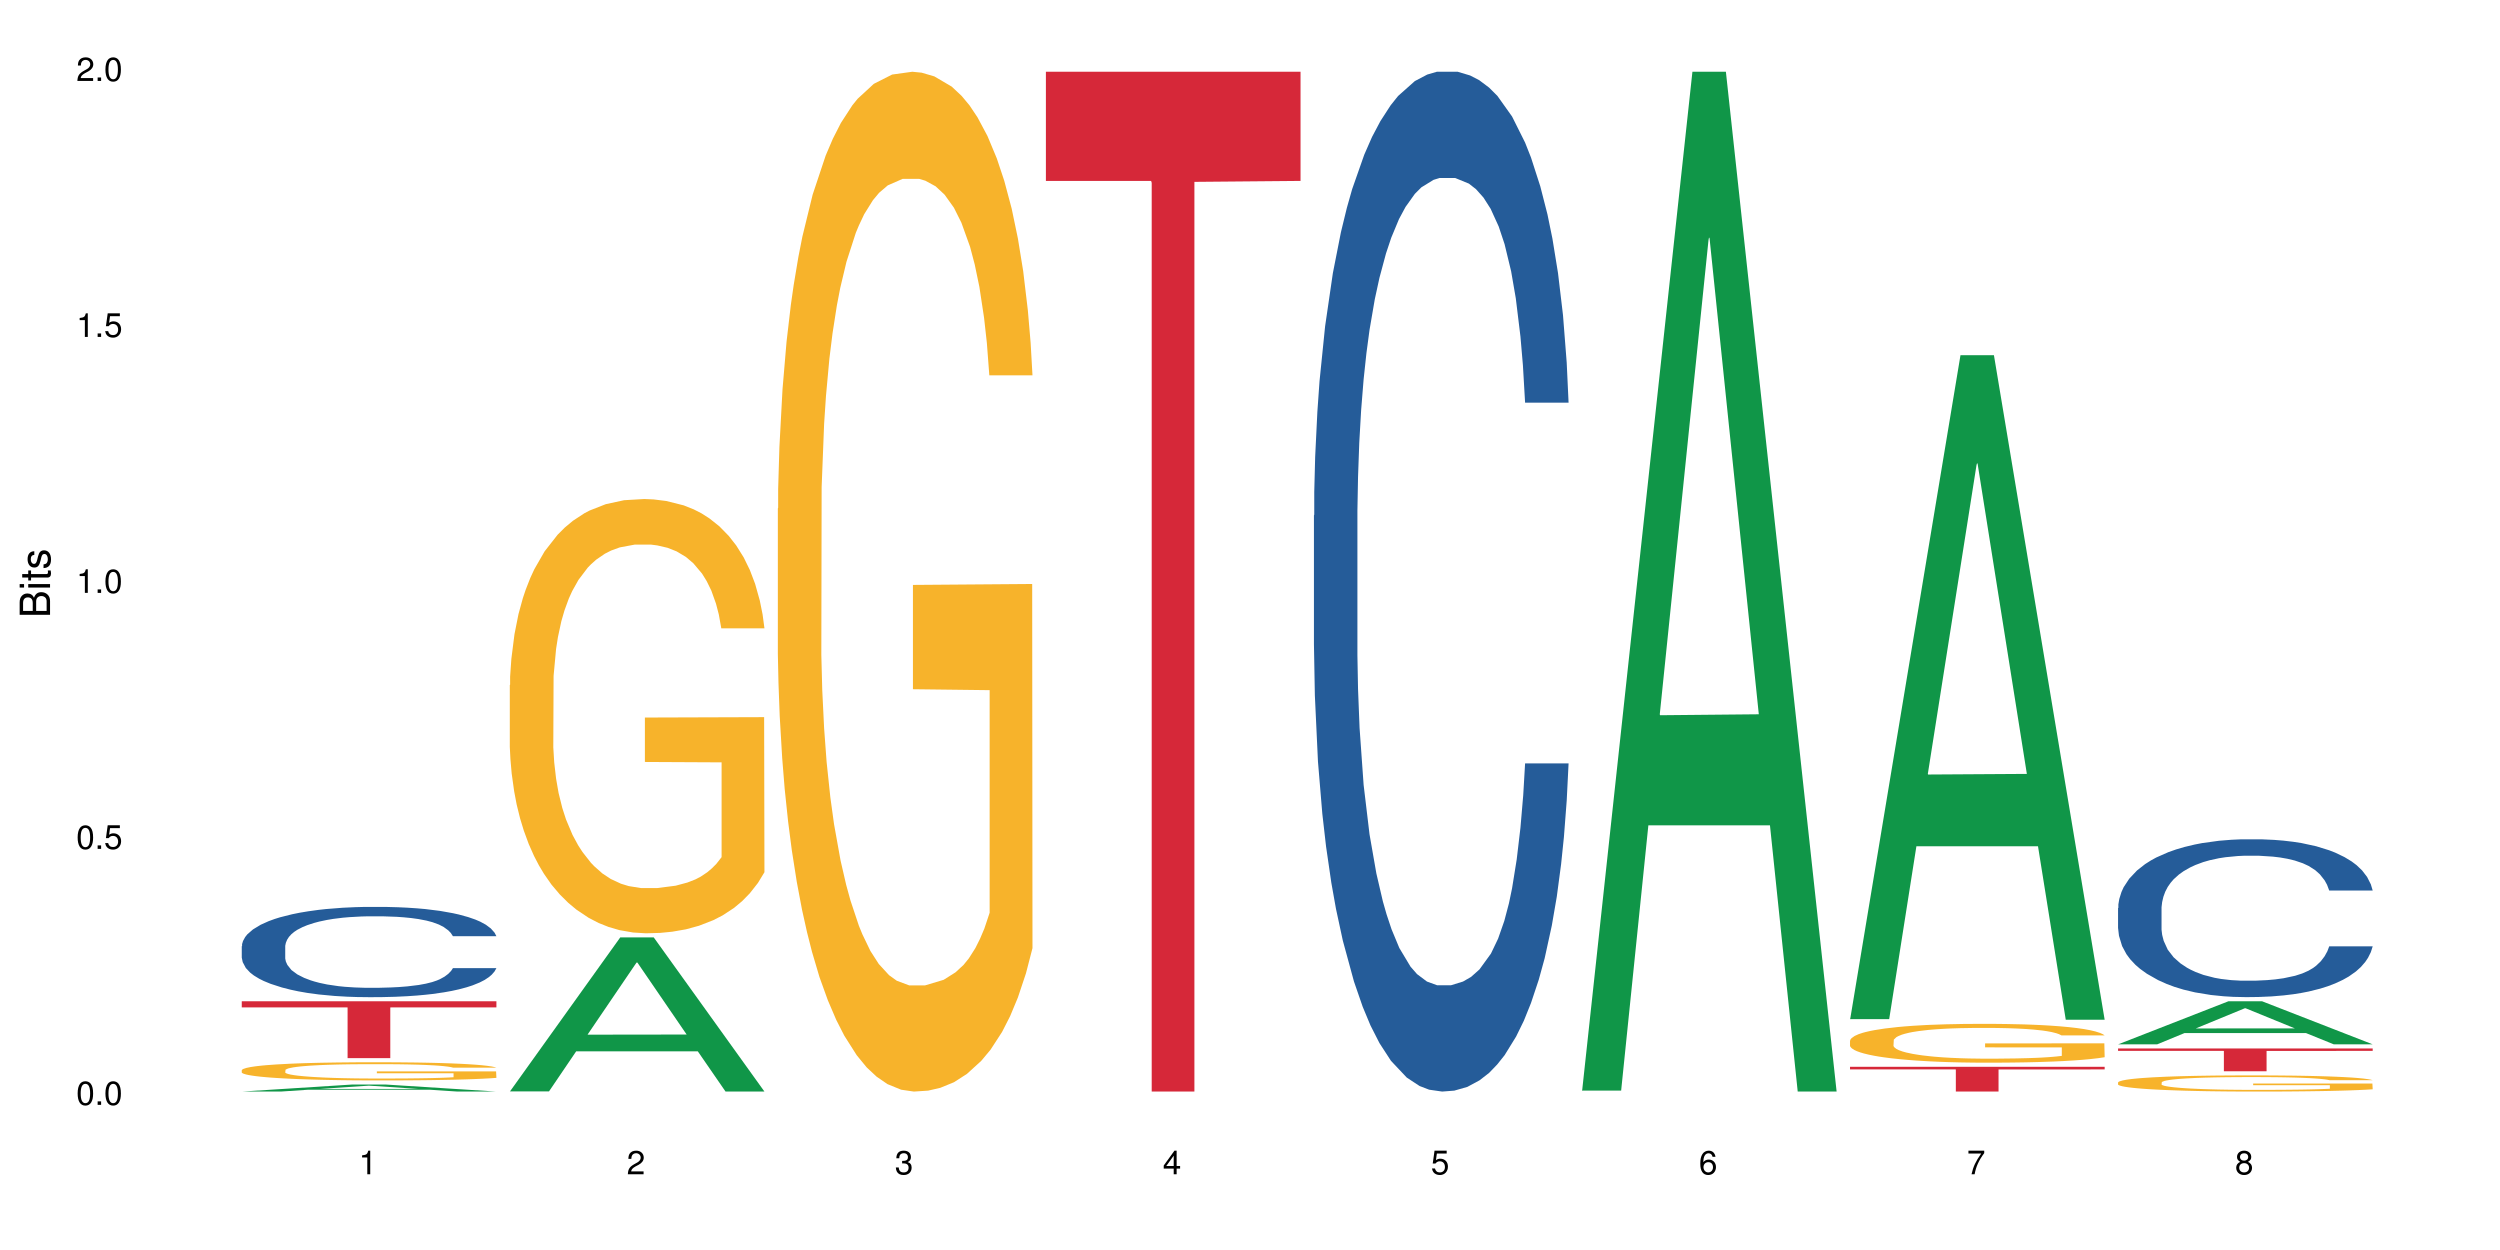 <?xml version="1.0" encoding="UTF-8"?>
<svg xmlns="http://www.w3.org/2000/svg" xmlns:xlink="http://www.w3.org/1999/xlink" width="720pt" height="360pt" viewBox="0 0 720 360" version="1.1">
<defs>
<g>
<symbol overflow="visible" id="glyph0-0">
<path style="stroke:none;" d=""/>
</symbol>
<symbol overflow="visible" id="glyph0-1">
<path style="stroke:none;" d="M 2.641 -6.797 C 2 -6.797 1.422 -6.531 1.078 -6.047 C 0.641 -5.453 0.406 -4.547 0.406 -3.297 C 0.406 -1 1.188 0.219 2.641 0.219 C 4.078 0.219 4.859 -1 4.859 -3.234 C 4.859 -4.562 4.656 -5.438 4.203 -6.047 C 3.844 -6.531 3.281 -6.797 2.641 -6.797 Z M 2.641 -6.047 C 3.547 -6.047 4 -5.125 4 -3.312 C 4 -1.375 3.562 -0.484 2.625 -0.484 C 1.734 -0.484 1.281 -1.422 1.281 -3.281 C 1.281 -5.141 1.734 -6.047 2.641 -6.047 Z M 2.641 -6.047 "/>
</symbol>
<symbol overflow="visible" id="glyph0-2">
<path style="stroke:none;" d="M 1.828 -1 L 0.828 -1 L 0.828 0 L 1.828 0 Z M 1.828 -1 "/>
</symbol>
<symbol overflow="visible" id="glyph0-3">
<path style="stroke:none;" d="M 4.562 -6.797 L 1.062 -6.797 L 0.547 -3.094 L 1.328 -3.094 C 1.719 -3.562 2.047 -3.734 2.578 -3.734 C 3.484 -3.734 4.062 -3.109 4.062 -2.094 C 4.062 -1.125 3.484 -0.531 2.578 -0.531 C 1.828 -0.531 1.375 -0.906 1.188 -1.672 L 0.328 -1.672 C 0.453 -1.109 0.547 -0.844 0.75 -0.594 C 1.125 -0.078 1.828 0.219 2.594 0.219 C 3.969 0.219 4.922 -0.781 4.922 -2.219 C 4.922 -3.562 4.031 -4.484 2.719 -4.484 C 2.25 -4.484 1.859 -4.359 1.469 -4.062 L 1.734 -5.969 L 4.562 -5.969 Z M 4.562 -6.797 "/>
</symbol>
<symbol overflow="visible" id="glyph0-4">
<path style="stroke:none;" d="M 2.484 -4.844 L 2.484 0 L 3.328 0 L 3.328 -6.797 L 2.766 -6.797 C 2.469 -5.75 2.281 -5.609 0.984 -5.453 L 0.984 -4.844 Z M 2.484 -4.844 "/>
</symbol>
<symbol overflow="visible" id="glyph0-5">
<path style="stroke:none;" d="M 4.859 -0.828 L 1.281 -0.828 C 1.359 -1.391 1.672 -1.75 2.5 -2.234 L 3.469 -2.75 C 4.406 -3.266 4.906 -3.969 4.906 -4.812 C 4.906 -5.375 4.672 -5.906 4.266 -6.266 C 3.859 -6.625 3.375 -6.797 2.719 -6.797 C 1.859 -6.797 1.219 -6.5 0.844 -5.922 C 0.609 -5.562 0.5 -5.125 0.484 -4.438 L 1.328 -4.438 C 1.359 -4.906 1.406 -5.188 1.531 -5.406 C 1.75 -5.812 2.188 -6.062 2.703 -6.062 C 3.469 -6.062 4.031 -5.516 4.031 -4.781 C 4.031 -4.25 3.719 -3.797 3.125 -3.438 L 2.234 -2.938 C 0.812 -2.141 0.406 -1.5 0.328 0 L 4.859 0 Z M 4.859 -0.828 "/>
</symbol>
<symbol overflow="visible" id="glyph0-6">
<path style="stroke:none;" d="M 2.125 -3.125 L 2.578 -3.125 C 3.516 -3.125 3.984 -2.703 3.984 -1.891 C 3.984 -1.031 3.469 -0.531 2.578 -0.531 C 1.656 -0.531 1.203 -0.984 1.156 -1.969 L 0.312 -1.969 C 0.344 -1.422 0.438 -1.078 0.609 -0.766 C 0.953 -0.109 1.625 0.219 2.547 0.219 C 3.953 0.219 4.859 -0.609 4.859 -1.906 C 4.859 -2.766 4.516 -3.25 3.703 -3.516 C 4.344 -3.766 4.656 -4.25 4.656 -4.938 C 4.656 -6.109 3.875 -6.797 2.578 -6.797 C 1.203 -6.797 0.484 -6.047 0.453 -4.609 L 1.297 -4.609 C 1.312 -5.016 1.344 -5.25 1.453 -5.453 C 1.641 -5.828 2.062 -6.062 2.594 -6.062 C 3.344 -6.062 3.797 -5.625 3.797 -4.906 C 3.797 -4.422 3.609 -4.141 3.25 -3.984 C 3.016 -3.891 2.719 -3.844 2.125 -3.844 Z M 2.125 -3.125 "/>
</symbol>
<symbol overflow="visible" id="glyph0-7">
<path style="stroke:none;" d="M 3.141 -1.625 L 3.141 0 L 3.984 0 L 3.984 -1.625 L 4.984 -1.625 L 4.984 -2.391 L 3.984 -2.391 L 3.984 -6.797 L 3.359 -6.797 L 0.266 -2.516 L 0.266 -1.625 Z M 3.141 -2.391 L 1 -2.391 L 3.141 -5.359 Z M 3.141 -2.391 "/>
</symbol>
<symbol overflow="visible" id="glyph0-8">
<path style="stroke:none;" d="M 4.781 -5.031 C 4.609 -6.141 3.891 -6.797 2.844 -6.797 C 2.094 -6.797 1.422 -6.438 1.031 -5.828 C 0.609 -5.172 0.406 -4.344 0.406 -3.094 C 0.406 -1.953 0.578 -1.234 0.984 -0.625 C 1.359 -0.078 1.953 0.219 2.703 0.219 C 3.984 0.219 4.922 -0.734 4.922 -2.078 C 4.922 -3.344 4.062 -4.234 2.844 -4.234 C 2.172 -4.234 1.641 -3.969 1.281 -3.469 C 1.281 -5.125 1.828 -6.047 2.797 -6.047 C 3.391 -6.047 3.797 -5.672 3.938 -5.031 Z M 2.734 -3.484 C 3.547 -3.484 4.062 -2.922 4.062 -2 C 4.062 -1.156 3.484 -0.531 2.703 -0.531 C 1.922 -0.531 1.328 -1.188 1.328 -2.047 C 1.328 -2.891 1.906 -3.484 2.734 -3.484 Z M 2.734 -3.484 "/>
</symbol>
<symbol overflow="visible" id="glyph0-9">
<path style="stroke:none;" d="M 4.984 -6.797 L 0.438 -6.797 L 0.438 -5.969 L 4.109 -5.969 C 2.5 -3.656 1.828 -2.234 1.328 0 L 2.219 0 C 2.594 -2.172 3.453 -4.047 4.984 -6.094 Z M 4.984 -6.797 "/>
</symbol>
<symbol overflow="visible" id="glyph0-10">
<path style="stroke:none;" d="M 3.75 -3.578 C 4.453 -4 4.688 -4.344 4.688 -4.984 C 4.688 -6.047 3.844 -6.797 2.641 -6.797 C 1.438 -6.797 0.594 -6.047 0.594 -4.984 C 0.594 -4.359 0.828 -4.016 1.516 -3.578 C 0.734 -3.203 0.359 -2.641 0.359 -1.891 C 0.359 -0.641 1.297 0.219 2.641 0.219 C 3.984 0.219 4.922 -0.641 4.922 -1.875 C 4.922 -2.641 4.531 -3.203 3.75 -3.578 Z M 2.641 -6.047 C 3.359 -6.047 3.812 -5.625 3.812 -4.969 C 3.812 -4.344 3.344 -3.922 2.641 -3.922 C 1.922 -3.922 1.453 -4.344 1.453 -4.984 C 1.453 -5.625 1.922 -6.047 2.641 -6.047 Z M 2.641 -3.203 C 3.484 -3.203 4.062 -2.672 4.062 -1.875 C 4.062 -1.062 3.484 -0.531 2.625 -0.531 C 1.797 -0.531 1.219 -1.078 1.219 -1.875 C 1.219 -2.672 1.797 -3.203 2.641 -3.203 Z M 2.641 -3.203 "/>
</symbol>
<symbol overflow="visible" id="glyph1-0">
<path style="stroke:none;" d=""/>
</symbol>
<symbol overflow="visible" id="glyph1-1">
<path style="stroke:none;" d="M 0 -0.953 L 0 -4.891 C 0 -5.719 -0.234 -6.344 -0.734 -6.797 C -1.188 -7.234 -1.812 -7.469 -2.5 -7.469 C -3.547 -7.469 -4.188 -7 -4.625 -5.875 C -4.984 -6.672 -5.641 -7.094 -6.531 -7.094 C -7.156 -7.094 -7.734 -6.859 -8.141 -6.391 C -8.562 -5.938 -8.75 -5.344 -8.75 -4.5 L -8.75 -0.953 Z M -4.984 -2.062 L -7.766 -2.062 L -7.766 -4.219 C -7.766 -4.844 -7.688 -5.203 -7.453 -5.5 C -7.219 -5.812 -6.859 -5.969 -6.375 -5.969 C -5.906 -5.969 -5.531 -5.812 -5.297 -5.5 C -5.062 -5.203 -4.984 -4.844 -4.984 -4.219 Z M -0.984 -2.062 L -4 -2.062 L -4 -4.781 C -4 -5.328 -3.859 -5.688 -3.578 -5.953 C -3.297 -6.219 -2.922 -6.359 -2.484 -6.359 C -2.062 -6.359 -1.688 -6.219 -1.406 -5.953 C -1.109 -5.688 -0.984 -5.328 -0.984 -4.781 Z M -0.984 -2.062 "/>
</symbol>
<symbol overflow="visible" id="glyph1-2">
<path style="stroke:none;" d="M -6.281 -1.797 L -6.281 -0.797 L 0 -0.797 L 0 -1.797 Z M -8.75 -1.797 L -8.75 -0.797 L -7.484 -0.797 L -7.484 -1.797 Z M -8.75 -1.797 "/>
</symbol>
<symbol overflow="visible" id="glyph1-3">
<path style="stroke:none;" d="M -6.281 -3.047 L -6.281 -2.016 L -8.016 -2.016 L -8.016 -1.016 L -6.281 -1.016 L -6.281 -0.172 L -5.469 -0.172 L -5.469 -1.016 L -0.719 -1.016 C -0.078 -1.016 0.281 -1.453 0.281 -2.234 C 0.281 -2.469 0.25 -2.719 0.188 -3.047 L -0.641 -3.047 C -0.609 -2.922 -0.594 -2.766 -0.594 -2.562 C -0.594 -2.141 -0.719 -2.016 -1.156 -2.016 L -5.469 -2.016 L -5.469 -3.047 Z M -6.281 -3.047 "/>
</symbol>
<symbol overflow="visible" id="glyph1-4">
<path style="stroke:none;" d="M -4.531 -5.25 C -5.766 -5.25 -6.469 -4.422 -6.469 -2.969 C -6.469 -1.516 -5.719 -0.562 -4.547 -0.562 C -3.562 -0.562 -3.094 -1.062 -2.734 -2.562 L -2.516 -3.484 C -2.344 -4.188 -2.094 -4.469 -1.625 -4.469 C -1.047 -4.469 -0.641 -3.875 -0.641 -3 C -0.641 -2.453 -0.797 -2 -1.062 -1.75 C -1.25 -1.594 -1.422 -1.531 -1.875 -1.469 L -1.875 -0.406 C -0.422 -0.453 0.281 -1.266 0.281 -2.922 C 0.281 -4.5 -0.5 -5.516 -1.719 -5.516 C -2.656 -5.516 -3.172 -4.984 -3.469 -3.734 L -3.703 -2.766 C -3.891 -1.953 -4.156 -1.609 -4.594 -1.609 C -5.172 -1.609 -5.547 -2.125 -5.547 -2.938 C -5.547 -3.75 -5.203 -4.172 -4.531 -4.203 Z M -4.531 -5.25 "/>
</symbol>
</g>
</defs>
<g id="surface108646">
<rect x="0" y="0" width="720" height="360" style="fill:rgb(100%,100%,100%);fill-opacity:1;stroke:none;"/>
<path style=" stroke:none;fill-rule:nonzero;fill:rgb(6.275%,58.824%,28.235%);fill-opacity:1;" d="M 69.629 314.367 L 69.707 314.367 L 101.441 312.344 L 111.078 312.344 L 142.965 314.371 L 131.762 314.371 L 123.77 313.84 L 88.746 313.84 L 80.91 314.367 L 69.629 314.367 L 92.117 313.621 L 120.559 313.621 L 106.375 312.676 L 106.219 312.672 L 106.062 312.68 L 92.039 313.621 L 92.117 313.621 Z M 69.629 314.367 "/>
<path style=" stroke:none;fill-rule:nonzero;fill:rgb(14.51%,36.078%,60%);fill-opacity:1;" d="M 69.629 272.504 L 69.719 272.48 L 69.719 271.91 L 69.988 271.008 L 70.613 269.867 L 71.238 269.082 L 72.848 267.68 L 75.086 266.324 L 77.41 265.281 L 79.109 264.664 L 80.629 264.188 L 84.117 263.309 L 86.355 262.855 L 88.77 262.453 L 91.719 262.047 L 93.867 261.809 L 98.695 261.43 L 102.273 261.266 L 105.047 261.191 L 111.039 261.191 L 114.613 261.289 L 117.207 261.406 L 120.07 261.598 L 122.484 261.809 L 126.688 262.332 L 130.445 263 L 132.145 263.379 L 134.828 264.117 L 136.883 264.828 L 138.316 265.445 L 139.926 266.324 L 141.355 267.395 L 142.43 268.605 L 142.965 269.629 L 130.445 269.629 L 129.82 268.68 L 129.102 267.941 L 127.762 266.969 L 126.422 266.277 L 124.543 265.59 L 122.844 265.137 L 120.516 264.688 L 118.461 264.402 L 116.312 264.188 L 114.258 264.043 L 110.32 263.902 L 105.762 263.902 L 104.062 263.949 L 100.574 264.141 L 98.695 264.305 L 96.012 264.637 L 94.133 264.949 L 91.898 265.422 L 90.379 265.828 L 88.5 266.445 L 87.16 266.992 L 85.637 267.777 L 84.742 268.371 L 83.938 269.035 L 83.223 269.82 L 82.688 270.652 L 82.328 271.531 L 82.148 272.387 L 82.148 276.07 L 82.328 276.926 L 82.777 277.922 L 83.938 279.375 L 85.637 280.633 L 87.605 281.629 L 89.484 282.344 L 90.559 282.676 L 91.988 283.059 L 94.223 283.531 L 97.445 284.008 L 99.32 284.199 L 102.184 284.387 L 105.137 284.484 L 109.07 284.484 L 112.559 284.387 L 114.883 284.27 L 117.297 284.078 L 120.605 283.676 L 122.664 283.293 L 124.453 282.844 L 125.793 282.391 L 126.688 282.012 L 128.031 281.273 L 129.102 280.465 L 129.906 279.633 L 130.445 278.828 L 142.965 278.828 L 142.43 279.777 L 141.625 280.703 L 140.82 281.395 L 139.566 282.227 L 138.137 282.961 L 136.078 283.793 L 134.379 284.34 L 132.145 284.934 L 130.086 285.387 L 127.852 285.789 L 124.543 286.266 L 122.395 286.504 L 120.07 286.715 L 117.297 286.906 L 113.809 287.074 L 110.055 287.168 L 106.566 287.191 L 102.809 287.145 L 100.035 287.051 L 96.371 286.836 L 91.809 286.406 L 88.5 285.957 L 85.906 285.504 L 83.672 285.027 L 81.168 284.387 L 77.945 283.344 L 75.98 282.535 L 74.637 281.867 L 73.117 280.941 L 72.043 280.109 L 70.793 278.777 L 69.898 277.09 L 69.629 275.785 Z M 69.629 272.504 "/>
<path style=" stroke:none;fill-rule:nonzero;fill:rgb(96.863%,70.196%,16.863%);fill-opacity:1;" d="M 69.629 308.172 L 69.719 308.168 L 69.719 308.07 L 70.078 307.855 L 70.973 307.559 L 72.133 307.316 L 73.387 307.125 L 74.191 307.023 L 75.531 306.879 L 76.695 306.773 L 79.645 306.559 L 83.402 306.359 L 85.461 306.273 L 87.785 306.191 L 91.094 306.102 L 92.613 306.066 L 97.266 305.992 L 102.543 305.941 L 108.355 305.93 L 111.039 305.934 L 114.703 305.953 L 119.711 306.004 L 122.574 306.055 L 124.809 306.102 L 127.137 306.164 L 129.996 306.258 L 132.68 306.375 L 134.828 306.488 L 136.973 306.633 L 138.762 306.785 L 140.281 306.953 L 141.625 307.152 L 142.43 307.32 L 142.965 307.488 L 130.535 307.488 L 129.82 307.32 L 129.016 307.191 L 127.672 307.035 L 126.332 306.918 L 124.988 306.828 L 122.484 306.703 L 120.34 306.625 L 117.656 306.559 L 115.062 306.516 L 112.109 306.488 L 110.32 306.48 L 105.582 306.48 L 101.289 306.512 L 98.785 306.551 L 96.996 306.59 L 94.492 306.66 L 92.973 306.719 L 92.078 306.758 L 89.395 306.902 L 87.605 307.039 L 86.621 307.129 L 85.371 307.273 L 84.477 307.402 L 83.492 307.594 L 82.953 307.734 L 82.238 308.062 L 82.148 308.922 L 82.418 309.102 L 82.953 309.301 L 83.672 309.473 L 84.742 309.652 L 85.816 309.793 L 87.695 309.977 L 89.305 310.102 L 90.559 310.184 L 92.973 310.312 L 93.957 310.355 L 96.281 310.441 L 98.695 310.508 L 101.648 310.566 L 103.883 310.594 L 107.461 310.617 L 112.02 310.617 L 117.387 310.59 L 120.785 310.551 L 123.109 310.512 L 124.633 310.48 L 126.508 310.426 L 127.852 310.379 L 129.102 310.328 L 130.625 310.246 L 130.625 309.102 L 108.535 309.098 L 108.535 308.562 L 142.875 308.559 L 142.965 310.426 L 141.086 310.555 L 138.762 310.68 L 136.527 310.777 L 134.199 310.859 L 130.891 310.949 L 128.207 311.004 L 124.094 311.074 L 120.34 311.117 L 116.402 311.145 L 112.914 311.16 L 108.801 311.164 L 105.137 311.152 L 101.199 311.125 L 98.07 311.086 L 95.207 311.039 L 92.344 310.977 L 88.77 310.875 L 86.441 310.797 L 84.027 310.695 L 81.613 310.574 L 79.469 310.445 L 78.035 310.348 L 76.605 310.23 L 75.086 310.09 L 73.652 309.926 L 72.582 309.777 L 71.598 309.609 L 70.883 309.453 L 70.164 309.238 L 69.809 309.066 L 69.629 308.918 Z M 69.629 308.172 "/>
<path style=" stroke:none;fill-rule:nonzero;fill:rgb(83.922%,15.686%,22.353%);fill-opacity:1;" d="M 69.629 288.371 L 142.965 288.371 L 142.965 290.125 L 112.402 290.141 L 112.402 304.75 L 100.105 304.75 L 100.105 290.156 L 99.926 290.125 L 69.629 290.125 Z M 69.629 288.371 "/>
<path style=" stroke:none;fill-rule:nonzero;fill:rgb(6.275%,58.824%,28.235%);fill-opacity:1;" d="M 146.824 314.328 L 146.902 314.289 L 178.637 269.969 L 188.273 269.969 L 220.16 314.371 L 208.957 314.371 L 200.965 302.781 L 165.941 302.781 L 158.109 314.328 L 146.824 314.328 L 169.312 297.984 L 197.754 297.945 L 183.57 277.223 L 183.414 277.184 L 183.258 277.309 L 169.234 297.945 L 169.312 297.984 Z M 146.824 314.328 "/>
<path style=" stroke:none;fill-rule:nonzero;fill:rgb(96.863%,70.196%,16.863%);fill-opacity:1;" d="M 146.824 197.289 L 146.914 197.172 L 146.914 194.887 L 147.273 189.75 L 148.168 182.668 L 149.328 176.84 L 150.582 172.273 L 151.387 169.875 L 152.727 166.449 L 153.891 163.934 L 156.844 158.793 L 160.598 153.996 L 162.656 151.941 L 164.98 150 L 168.289 147.828 L 169.809 147.031 L 174.461 145.203 L 179.738 144.059 L 185.551 143.719 L 188.234 143.832 L 191.898 144.289 L 196.91 145.547 L 199.77 146.688 L 202.008 147.828 L 204.332 149.316 L 207.195 151.598 L 209.875 154.34 L 212.023 157.082 L 214.168 160.508 L 215.957 164.164 L 217.477 168.16 L 218.82 172.957 L 219.625 176.957 L 220.16 180.953 L 207.73 180.953 L 207.016 176.957 L 206.211 173.871 L 204.867 170.102 L 203.527 167.363 L 202.184 165.191 L 199.68 162.223 L 197.535 160.395 L 194.852 158.793 L 192.258 157.766 L 189.305 157.082 L 187.52 156.852 L 182.777 156.852 L 178.484 157.652 L 175.98 158.566 L 174.191 159.48 L 171.688 161.195 L 170.168 162.562 L 169.273 163.477 L 166.59 167.02 L 164.801 170.219 L 163.816 172.387 L 162.566 175.812 L 161.672 178.898 L 160.688 183.465 L 160.152 186.895 L 159.434 194.66 L 159.348 215.219 L 159.613 219.559 L 160.152 224.242 L 160.867 228.355 L 161.941 232.695 L 163.012 236.008 L 164.891 240.461 L 166.5 243.434 L 167.754 245.375 L 170.168 248.457 L 171.152 249.484 L 173.477 251.543 L 175.891 253.141 L 178.844 254.512 L 181.078 255.195 L 184.656 255.77 L 189.219 255.77 L 194.582 255.082 L 197.98 254.168 L 200.309 253.254 L 201.828 252.457 L 203.707 251.199 L 205.047 250.059 L 206.301 248.801 L 207.82 246.859 L 207.82 219.559 L 185.73 219.445 L 185.73 206.652 L 220.07 206.539 L 220.16 251.199 L 218.285 254.285 L 215.957 257.254 L 213.723 259.539 L 211.398 261.48 L 208.086 263.648 L 205.406 265.02 L 201.289 266.621 L 197.535 267.648 L 193.598 268.332 L 190.113 268.676 L 185.996 268.789 L 182.332 268.562 L 178.395 267.875 L 175.266 266.961 L 172.402 265.82 L 169.543 264.336 L 165.965 261.938 L 163.641 259.996 L 161.223 257.598 L 158.809 254.742 L 156.664 251.656 L 155.23 249.258 L 153.801 246.516 L 152.281 243.09 L 150.852 239.207 L 149.777 235.664 L 148.793 231.668 L 148.078 227.898 L 147.363 222.758 L 147.004 218.648 L 146.824 215.105 Z M 146.824 197.289 "/>
<path style=" stroke:none;fill-rule:nonzero;fill:rgb(96.863%,70.196%,16.863%);fill-opacity:1;" d="M 224.02 146.461 L 224.109 146.191 L 224.109 140.828 L 224.469 128.758 L 225.363 112.129 L 226.523 98.449 L 227.777 87.719 L 228.582 82.086 L 229.926 74.039 L 231.086 68.141 L 234.039 56.07 L 237.793 44.805 L 239.852 39.977 L 242.176 35.414 L 245.484 30.32 L 247.004 28.441 L 251.656 24.148 L 256.934 21.469 L 262.746 20.664 L 265.43 20.93 L 269.098 22.004 L 274.105 24.953 L 276.965 27.637 L 279.203 30.32 L 281.527 33.805 L 284.391 39.172 L 287.074 45.609 L 289.219 52.047 L 291.367 60.094 L 293.152 68.676 L 294.676 78.062 L 296.016 89.328 L 296.82 98.715 L 297.355 108.105 L 284.926 108.105 L 284.211 98.715 L 283.406 91.477 L 282.062 82.625 L 280.723 76.188 L 279.383 71.09 L 276.875 64.117 L 274.73 59.824 L 272.047 56.07 L 269.453 53.656 L 266.504 52.047 L 264.715 51.508 L 259.973 51.508 L 255.68 53.387 L 253.176 55.531 L 251.387 57.68 L 248.883 61.703 L 247.363 64.922 L 246.469 67.066 L 243.785 75.383 L 241.996 82.891 L 241.016 87.988 L 239.762 96.035 L 238.867 103.277 L 237.883 114.004 L 237.348 122.051 L 236.633 140.293 L 236.543 188.574 L 236.809 198.766 L 237.348 209.762 L 238.062 219.418 L 239.137 229.609 L 240.207 237.391 L 242.086 247.852 L 243.695 254.824 L 244.949 259.383 L 247.363 266.625 L 248.348 269.039 L 250.672 273.867 L 253.086 277.625 L 256.039 280.844 L 258.273 282.453 L 261.852 283.793 L 266.414 283.793 L 271.777 282.184 L 275.176 280.039 L 277.504 277.891 L 279.023 276.016 L 280.902 273.062 L 282.242 270.383 L 283.496 267.43 L 285.016 262.871 L 285.016 198.766 L 262.926 198.496 L 262.926 168.457 L 297.27 168.188 L 297.355 273.062 L 295.48 280.305 L 293.152 287.281 L 290.918 292.645 L 288.594 297.203 L 285.285 302.301 L 282.602 305.52 L 278.488 309.273 L 274.73 311.688 L 270.797 313.297 L 267.309 314.102 L 263.195 314.371 L 259.527 313.836 L 255.59 312.227 L 252.461 310.078 L 249.598 307.398 L 246.738 303.91 L 243.16 298.277 L 240.836 293.719 L 238.422 288.086 L 236.004 281.379 L 233.859 274.137 L 232.43 268.504 L 230.996 262.066 L 229.477 254.02 L 228.047 244.898 L 226.973 236.586 L 225.988 227.195 L 225.273 218.344 L 224.559 206.277 L 224.199 196.621 L 224.02 188.305 Z M 224.02 146.461 "/>
<path style=" stroke:none;fill-rule:nonzero;fill:rgb(83.922%,15.686%,22.353%);fill-opacity:1;" d="M 301.219 20.664 L 374.555 20.664 L 374.555 52.102 L 343.988 52.379 L 343.988 314.371 L 331.691 314.371 L 331.691 52.652 L 331.516 52.102 L 301.219 52.102 Z M 301.219 20.664 "/>
<path style=" stroke:none;fill-rule:nonzero;fill:rgb(14.51%,36.078%,60%);fill-opacity:1;" d="M 378.414 148.457 L 378.504 148.188 L 378.504 141.742 L 378.77 131.543 L 379.398 118.656 L 380.023 109.797 L 381.633 93.957 L 383.867 78.652 L 386.195 66.84 L 387.895 59.859 L 389.414 54.492 L 392.902 44.559 L 395.137 39.457 L 397.551 34.891 L 400.504 30.328 L 402.648 27.645 L 407.48 23.348 L 411.055 21.469 L 413.828 20.664 L 419.82 20.664 L 423.398 21.738 L 425.992 23.078 L 428.855 25.227 L 431.27 27.645 L 435.473 33.551 L 439.227 41.066 L 440.926 45.363 L 443.609 53.684 L 445.668 61.738 L 447.098 68.719 L 448.707 78.652 L 450.141 90.734 L 451.211 104.426 L 451.75 115.969 L 439.227 115.969 L 438.602 105.23 L 437.887 96.91 L 436.547 85.902 L 435.203 78.117 L 433.324 70.332 L 431.625 65.23 L 429.301 60.129 L 427.246 56.906 L 425.098 54.492 L 423.039 52.879 L 419.105 51.27 L 414.543 51.27 L 412.844 51.805 L 409.355 53.953 L 407.48 55.832 L 404.797 59.59 L 402.918 63.082 L 400.684 68.449 L 399.16 73.016 L 397.285 79.996 L 395.941 86.172 L 394.422 95.031 L 393.527 101.742 L 392.723 109.258 L 392.008 118.117 L 391.469 127.516 L 391.113 137.449 L 390.934 147.113 L 390.934 188.727 L 391.113 198.391 L 391.559 209.668 L 392.723 226.043 L 394.422 240.273 L 396.391 251.547 L 398.266 259.602 L 399.34 263.359 L 400.773 267.656 L 403.008 273.027 L 406.227 278.395 L 408.105 280.543 L 410.969 282.691 L 413.918 283.766 L 417.855 283.766 L 421.34 282.691 L 423.668 281.348 L 426.082 279.199 L 429.391 274.637 L 431.449 270.34 L 433.234 265.242 L 434.578 260.141 L 435.473 255.844 L 436.812 247.52 L 437.887 238.395 L 438.691 228.996 L 439.227 219.867 L 451.75 219.867 L 451.211 230.609 L 450.406 241.078 L 449.602 248.863 L 448.352 258.262 L 446.918 266.582 L 444.863 275.98 L 443.164 282.152 L 440.926 288.867 L 438.871 293.969 L 436.637 298.531 L 433.324 303.898 L 431.18 306.586 L 428.855 309 L 426.082 311.148 L 422.594 313.027 L 418.836 314.102 L 415.348 314.371 L 411.594 313.832 L 408.82 312.762 L 405.152 310.344 L 400.594 305.512 L 397.285 300.41 L 394.691 295.309 L 392.453 289.941 L 389.949 282.691 L 386.73 270.879 L 384.762 261.75 L 383.422 254.234 L 381.902 243.762 L 380.828 234.367 L 379.574 219.332 L 378.68 200.27 L 378.414 185.504 Z M 378.414 148.457 "/>
<path style=" stroke:none;fill-rule:nonzero;fill:rgb(6.275%,58.824%,28.235%);fill-opacity:1;" d="M 455.609 314.094 L 455.688 313.82 L 487.418 20.664 L 497.055 20.664 L 528.945 314.371 L 517.742 314.371 L 509.75 237.703 L 474.727 237.703 L 466.891 314.094 L 455.609 314.094 L 478.094 205.988 L 506.535 205.711 L 492.355 68.648 L 492.199 68.375 L 492.043 69.199 L 478.016 205.711 L 478.094 205.988 Z M 455.609 314.094 "/>
<path style=" stroke:none;fill-rule:nonzero;fill:rgb(6.275%,58.824%,28.235%);fill-opacity:1;" d="M 532.805 293.508 L 532.883 293.328 L 564.617 102.305 L 574.254 102.305 L 606.141 293.688 L 594.938 293.688 L 586.945 243.73 L 551.922 243.73 L 544.086 293.508 L 532.805 293.508 L 555.293 223.062 L 583.734 222.883 L 569.551 133.57 L 569.395 133.391 L 569.238 133.93 L 555.215 222.883 L 555.293 223.062 Z M 532.805 293.508 "/>
<path style=" stroke:none;fill-rule:nonzero;fill:rgb(96.863%,70.196%,16.863%);fill-opacity:1;" d="M 532.805 299.656 L 532.895 299.648 L 532.895 299.441 L 533.254 298.984 L 534.145 298.352 L 535.309 297.828 L 536.562 297.418 L 537.367 297.207 L 538.707 296.898 L 539.871 296.676 L 542.82 296.215 L 546.578 295.785 L 548.637 295.602 L 550.961 295.426 L 554.27 295.234 L 555.789 295.16 L 560.441 295 L 565.715 294.895 L 571.531 294.867 L 574.215 294.875 L 577.879 294.918 L 582.887 295.027 L 585.75 295.133 L 587.984 295.234 L 590.312 295.367 L 593.172 295.57 L 595.855 295.816 L 598.004 296.062 L 600.148 296.367 L 601.938 296.695 L 603.457 297.051 L 604.801 297.48 L 605.605 297.84 L 606.141 298.195 L 593.711 298.195 L 592.996 297.84 L 592.188 297.562 L 590.848 297.227 L 589.508 296.98 L 588.164 296.785 L 585.66 296.52 L 583.516 296.355 L 580.832 296.215 L 578.238 296.121 L 575.285 296.062 L 573.496 296.039 L 568.758 296.039 L 564.465 296.113 L 561.961 296.195 L 560.172 296.277 L 557.668 296.43 L 556.148 296.551 L 555.254 296.633 L 552.57 296.949 L 550.781 297.234 L 549.797 297.43 L 548.547 297.738 L 547.652 298.012 L 546.668 298.422 L 546.129 298.727 L 545.414 299.422 L 545.324 301.262 L 545.594 301.648 L 546.129 302.07 L 546.848 302.438 L 547.918 302.824 L 548.992 303.121 L 550.871 303.52 L 552.48 303.785 L 553.734 303.961 L 556.148 304.234 L 557.133 304.328 L 559.457 304.512 L 561.871 304.652 L 564.824 304.777 L 567.059 304.84 L 570.637 304.891 L 575.195 304.891 L 580.562 304.828 L 583.961 304.746 L 586.285 304.664 L 587.809 304.594 L 589.684 304.48 L 591.027 304.379 L 592.277 304.266 L 593.801 304.094 L 593.801 301.648 L 571.707 301.641 L 571.707 300.496 L 606.051 300.484 L 606.141 304.48 L 604.262 304.758 L 601.938 305.023 L 599.703 305.227 L 597.375 305.398 L 594.066 305.594 L 591.383 305.719 L 587.27 305.859 L 583.516 305.953 L 579.578 306.012 L 576.09 306.043 L 571.977 306.055 L 568.309 306.035 L 564.375 305.973 L 561.246 305.891 L 558.383 305.789 L 555.52 305.656 L 551.945 305.441 L 549.617 305.266 L 547.203 305.051 L 544.789 304.797 L 542.645 304.52 L 541.211 304.309 L 539.781 304.062 L 538.262 303.754 L 536.828 303.406 L 535.758 303.09 L 534.773 302.734 L 534.059 302.395 L 533.34 301.938 L 532.984 301.566 L 532.805 301.25 Z M 532.805 299.656 "/>
<path style=" stroke:none;fill-rule:nonzero;fill:rgb(83.922%,15.686%,22.353%);fill-opacity:1;" d="M 532.805 307.234 L 606.141 307.234 L 606.141 307.996 L 575.578 308.004 L 575.578 314.371 L 563.281 314.371 L 563.281 308.012 L 563.102 307.996 L 532.805 307.996 Z M 532.805 307.234 "/>
<path style=" stroke:none;fill-rule:nonzero;fill:rgb(6.275%,58.824%,28.235%);fill-opacity:1;" d="M 610 300.762 L 610.078 300.75 L 641.812 288.355 L 651.449 288.355 L 683.336 300.773 L 672.133 300.773 L 664.141 297.531 L 629.117 297.531 L 621.285 300.762 L 610 300.762 L 632.488 296.191 L 660.93 296.18 L 646.746 290.383 L 646.59 290.371 L 646.434 290.406 L 632.41 296.18 L 632.488 296.191 Z M 610 300.762 "/>
<path style=" stroke:none;fill-rule:nonzero;fill:rgb(14.51%,36.078%,60%);fill-opacity:1;" d="M 610 261.5 L 610.09 261.461 L 610.09 260.461 L 610.359 258.883 L 610.984 256.891 L 611.609 255.52 L 613.219 253.066 L 615.457 250.699 L 617.781 248.871 L 619.48 247.793 L 621 246.961 L 624.488 245.422 L 626.727 244.633 L 629.141 243.926 L 632.09 243.223 L 634.238 242.805 L 639.066 242.141 L 642.645 241.852 L 645.418 241.727 L 651.41 241.727 L 654.988 241.891 L 657.578 242.098 L 660.441 242.434 L 662.855 242.805 L 667.059 243.719 L 670.816 244.883 L 672.516 245.547 L 675.199 246.836 L 677.254 248.082 L 678.688 249.16 L 680.297 250.699 L 681.727 252.57 L 682.801 254.688 L 683.336 256.473 L 670.816 256.473 L 670.191 254.812 L 669.477 253.523 L 668.133 251.82 L 666.793 250.617 L 664.914 249.41 L 663.215 248.621 L 660.891 247.832 L 658.832 247.336 L 656.688 246.961 L 654.629 246.711 L 650.695 246.461 L 646.133 246.461 L 644.434 246.543 L 640.945 246.879 L 639.066 247.168 L 636.383 247.75 L 634.508 248.289 L 632.27 249.121 L 630.75 249.828 L 628.871 250.906 L 627.531 251.863 L 626.008 253.234 L 625.117 254.273 L 624.309 255.434 L 623.594 256.805 L 623.059 258.262 L 622.699 259.797 L 622.523 261.293 L 622.523 267.734 L 622.699 269.227 L 623.148 270.973 L 624.309 273.508 L 626.008 275.711 L 627.977 277.453 L 629.855 278.699 L 630.93 279.281 L 632.359 279.945 L 634.594 280.777 L 637.816 281.609 L 639.691 281.941 L 642.555 282.273 L 645.508 282.441 L 649.441 282.441 L 652.93 282.273 L 655.254 282.066 L 657.668 281.734 L 660.977 281.027 L 663.035 280.363 L 664.824 279.574 L 666.164 278.785 L 667.059 278.117 L 668.402 276.832 L 669.477 275.418 L 670.281 273.965 L 670.816 272.551 L 683.336 272.551 L 682.801 274.215 L 681.996 275.836 L 681.191 277.039 L 679.938 278.492 L 678.508 279.781 L 676.449 281.234 L 674.75 282.191 L 672.516 283.23 L 670.457 284.02 L 668.223 284.727 L 664.914 285.555 L 662.766 285.973 L 660.441 286.344 L 657.668 286.676 L 654.18 286.969 L 650.426 287.133 L 646.938 287.176 L 643.18 287.094 L 640.41 286.926 L 636.742 286.555 L 632.18 285.805 L 628.871 285.016 L 626.277 284.227 L 624.043 283.395 L 621.539 282.273 L 618.316 280.445 L 616.352 279.031 L 615.008 277.871 L 613.488 276.25 L 612.414 274.797 L 611.164 272.469 L 610.27 269.52 L 610 267.234 Z M 610 261.5 "/>
<path style=" stroke:none;fill-rule:nonzero;fill:rgb(96.863%,70.196%,16.863%);fill-opacity:1;" d="M 610 311.707 L 610.09 311.703 L 610.09 311.617 L 610.449 311.426 L 611.344 311.164 L 612.504 310.945 L 613.758 310.777 L 614.562 310.688 L 615.902 310.559 L 617.066 310.465 L 620.016 310.273 L 623.773 310.094 L 625.832 310.02 L 628.156 309.945 L 631.465 309.867 L 632.984 309.836 L 637.637 309.766 L 642.914 309.727 L 648.727 309.711 L 651.41 309.715 L 655.074 309.734 L 660.086 309.781 L 662.945 309.824 L 665.184 309.867 L 667.508 309.922 L 670.367 310.004 L 673.051 310.109 L 675.199 310.211 L 677.344 310.336 L 679.133 310.473 L 680.652 310.621 L 681.996 310.801 L 682.801 310.949 L 683.336 311.098 L 670.906 311.098 L 670.191 310.949 L 669.387 310.836 L 668.043 310.695 L 666.703 310.594 L 665.359 310.512 L 662.855 310.402 L 660.711 310.332 L 658.027 310.273 L 655.434 310.234 L 652.48 310.211 L 650.695 310.203 L 645.953 310.203 L 641.66 310.23 L 639.156 310.266 L 637.367 310.301 L 634.863 310.363 L 633.344 310.414 L 632.449 310.449 L 629.766 310.582 L 627.977 310.699 L 626.992 310.781 L 625.742 310.906 L 624.848 311.023 L 623.863 311.191 L 623.328 311.32 L 622.609 311.609 L 622.523 312.375 L 622.789 312.535 L 623.328 312.711 L 624.043 312.863 L 625.117 313.027 L 626.188 313.148 L 628.066 313.316 L 629.676 313.426 L 630.93 313.5 L 633.344 313.613 L 634.328 313.652 L 636.652 313.727 L 639.066 313.789 L 642.02 313.84 L 644.254 313.863 L 647.832 313.887 L 652.395 313.887 L 657.758 313.859 L 661.156 313.824 L 663.484 313.793 L 665.004 313.762 L 666.883 313.715 L 668.223 313.672 L 669.477 313.625 L 670.996 313.555 L 670.996 312.535 L 648.906 312.531 L 648.906 312.055 L 683.246 312.051 L 683.336 313.715 L 681.457 313.832 L 679.133 313.941 L 676.898 314.027 L 674.574 314.098 L 671.262 314.18 L 668.582 314.23 L 664.465 314.289 L 660.711 314.328 L 656.773 314.355 L 653.285 314.367 L 649.172 314.371 L 645.508 314.363 L 641.57 314.336 L 638.441 314.301 L 635.578 314.262 L 632.719 314.203 L 629.141 314.117 L 626.816 314.043 L 624.398 313.953 L 621.984 313.848 L 619.84 313.734 L 618.406 313.645 L 616.977 313.543 L 615.457 313.414 L 614.027 313.27 L 612.953 313.137 L 611.969 312.988 L 611.254 312.848 L 610.539 312.656 L 610.18 312.504 L 610 312.371 Z M 610 311.707 "/>
<path style=" stroke:none;fill-rule:nonzero;fill:rgb(83.922%,15.686%,22.353%);fill-opacity:1;" d="M 610 301.953 L 683.336 301.953 L 683.336 302.656 L 652.773 302.664 L 652.773 308.531 L 640.477 308.531 L 640.477 302.668 L 640.297 302.656 L 610 302.656 Z M 610 301.953 "/>
<g style="fill:rgb(0%,0%,0%);fill-opacity:1;">
  <use xlink:href="#glyph0-1" x="21.957" y="318.198"/>
  <use xlink:href="#glyph0-2" x="27.291" y="318.198"/>
  <use xlink:href="#glyph0-1" x="29.958" y="318.198"/>
</g>
<g style="fill:rgb(0%,0%,0%);fill-opacity:1;">
  <use xlink:href="#glyph0-1" x="21.957" y="244.476"/>
  <use xlink:href="#glyph0-2" x="27.291" y="244.476"/>
  <use xlink:href="#glyph0-3" x="29.958" y="244.476"/>
</g>
<g style="fill:rgb(0%,0%,0%);fill-opacity:1;">
  <use xlink:href="#glyph0-4" x="21.957" y="170.753"/>
  <use xlink:href="#glyph0-2" x="27.291" y="170.753"/>
  <use xlink:href="#glyph0-1" x="29.958" y="170.753"/>
</g>
<g style="fill:rgb(0%,0%,0%);fill-opacity:1;">
  <use xlink:href="#glyph0-4" x="21.957" y="97.034"/>
  <use xlink:href="#glyph0-2" x="27.291" y="97.034"/>
  <use xlink:href="#glyph0-3" x="29.958" y="97.034"/>
</g>
<g style="fill:rgb(0%,0%,0%);fill-opacity:1;">
  <use xlink:href="#glyph0-5" x="21.957" y="23.312"/>
  <use xlink:href="#glyph0-2" x="27.291" y="23.312"/>
  <use xlink:href="#glyph0-1" x="29.958" y="23.312"/>
</g>
<g style="fill:rgb(0%,0%,0%);fill-opacity:1;">
  <use xlink:href="#glyph0-4" x="103.297" y="338.19"/>
</g>
<g style="fill:rgb(0%,0%,0%);fill-opacity:1;">
  <use xlink:href="#glyph0-5" x="180.492" y="338.19"/>
</g>
<g style="fill:rgb(0%,0%,0%);fill-opacity:1;">
  <use xlink:href="#glyph0-6" x="257.688" y="338.19"/>
</g>
<g style="fill:rgb(0%,0%,0%);fill-opacity:1;">
  <use xlink:href="#glyph0-7" x="334.887" y="338.19"/>
</g>
<g style="fill:rgb(0%,0%,0%);fill-opacity:1;">
  <use xlink:href="#glyph0-3" x="412.082" y="338.19"/>
</g>
<g style="fill:rgb(0%,0%,0%);fill-opacity:1;">
  <use xlink:href="#glyph0-8" x="489.277" y="338.19"/>
</g>
<g style="fill:rgb(0%,0%,0%);fill-opacity:1;">
  <use xlink:href="#glyph0-9" x="566.473" y="338.19"/>
</g>
<g style="fill:rgb(0%,0%,0%);fill-opacity:1;">
  <use xlink:href="#glyph0-10" x="643.668" y="338.19"/>
</g>
<g style="fill:rgb(0%,0%,0%);fill-opacity:1;">
  <use xlink:href="#glyph1-1" x="14.412" y="178.016"/>
  <use xlink:href="#glyph1-2" x="14.412" y="170.012"/>
  <use xlink:href="#glyph1-3" x="14.412" y="167.348"/>
  <use xlink:href="#glyph1-4" x="14.412" y="164.012"/>
</g>
</g>
</svg>
